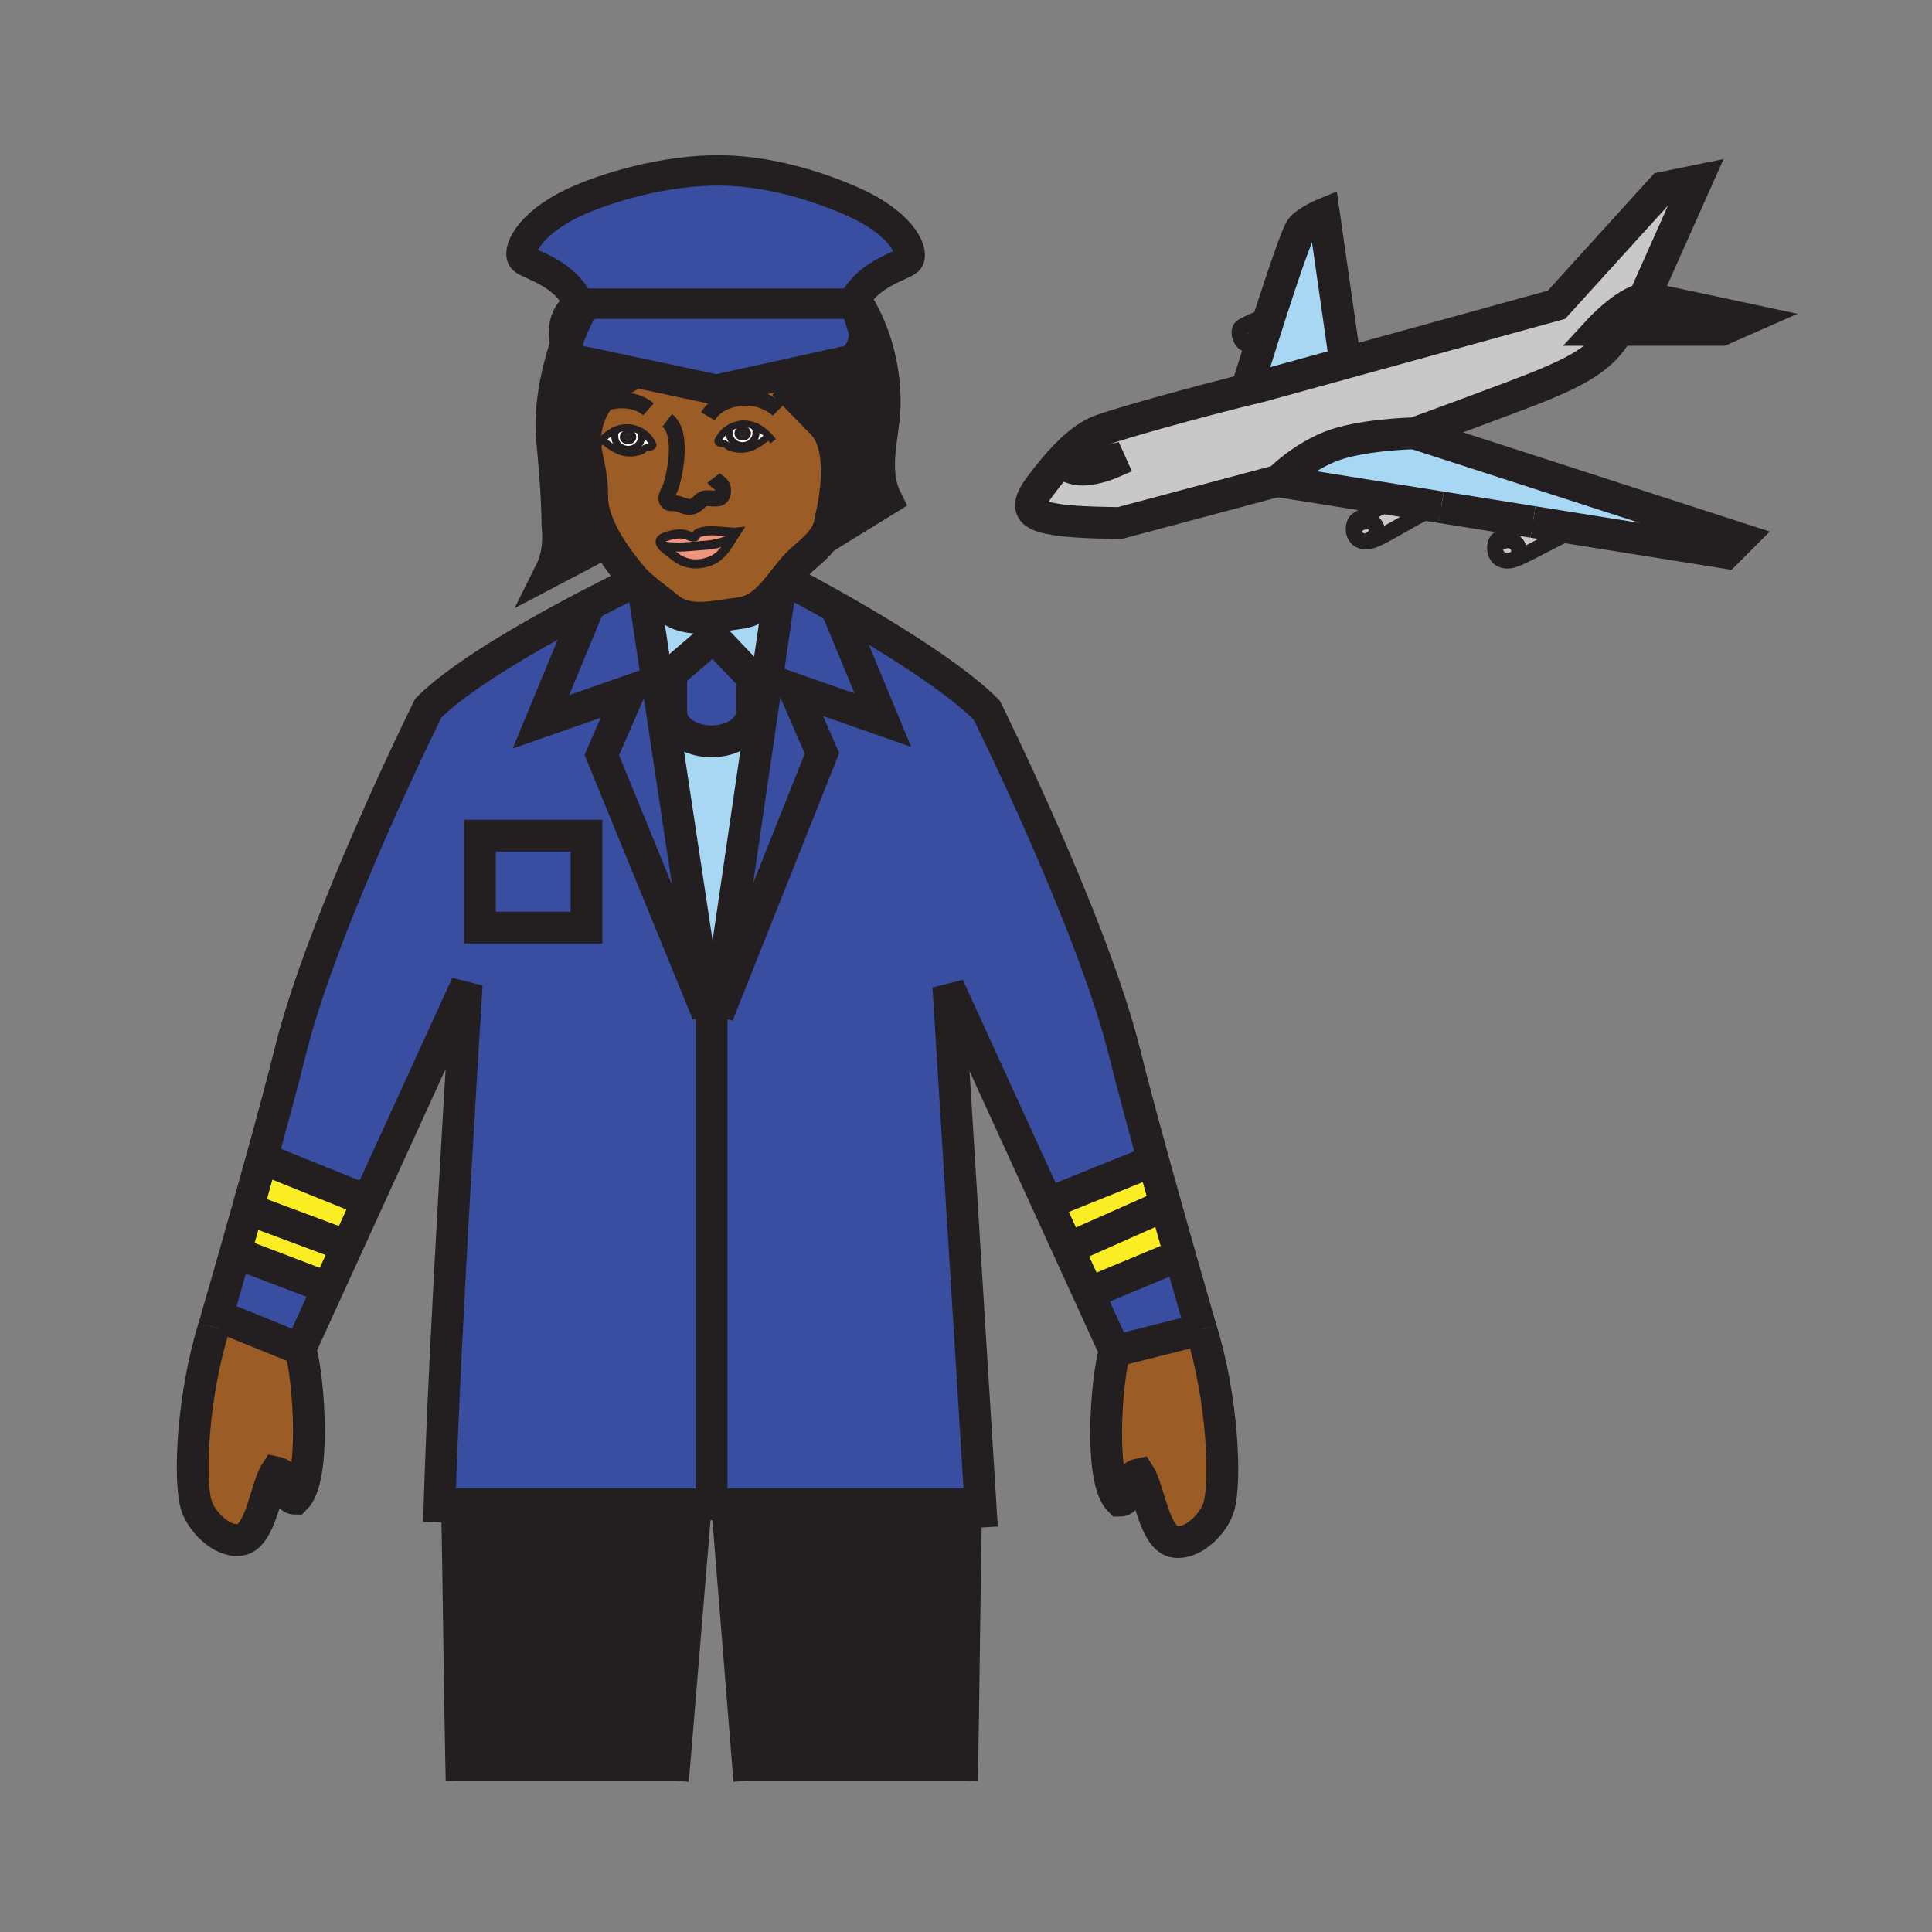 <?xml version="1.0" encoding="iso-8859-1"?>
<!-- Generator: Adobe Illustrator 12.0.1, SVG Export Plug-In . SVG Version: 6.00 Build 51448)  -->
<!DOCTYPE svg PUBLIC "-//W3C//DTD SVG 1.1//EN" "http://www.w3.org/Graphics/SVG/1.1/DTD/svg11.dtd">
<svg  version="1.1" id="Layer_1" xmlns="http://www.w3.org/2000/svg" xmlns:xlink="http://www.w3.org/1999/xlink" width="850.394" height="850.394"
	 viewBox="0 0 850.394 850.394" style="overflow:visible;enable-background:new 0 0 850.394 850.394;" xml:space="preserve">
<rect x="0" y="0" width="850.394" height="850.394" fill="#808080" stroke="none"/>
<g id="XMLID_1_">
	<g>
		<path style="fill:#C8C8C8;" d="M457.55,214.36c2.86-3.82,5.84-7.59,8.91-11.01l0.65,0.58c0,0,3.39,3.39,9.43,3.39
			s13.2-3.14,13.2-3.14l-1.01-2.26c0,0-7.29,1.5-10.44,1.5c-3.14,0-6.16-4.4-6.16-4.4l-0.72-0.78c4.229-3.99,8.6-7.13,13.05-8.77
			c8.81-3.25,41.97-12.48,64.64-18.04c1.92-0.47,3.761-0.91,5.511-1.32l37.56-10.35l92.93-25.61l46.771-51.54l14.84-3.02
			l-22.88,51.3l1.83,0.39c-8.93,0.05-21.7,13.93-21.7,13.93h7.8v1.1c-5.979,10.27-15.84,16.17-31.689,22.79
			c-12.891,5.39-57.57,21.62-57.57,21.62s-24.14,0.51-37.47,6.04c-13.32,5.53-22.04,14.75-22.04,14.75l-0.86,0.23L493,230.2
			c0,0-18.59,0-27.9-1.51C455.79,227.18,449.39,225.28,457.55,214.36z"/>
		<path style="fill:#A8D7F4;" d="M693.99,232.83l-19.23-3.08h-0.01l-40.39-6.46h-0.011l-20.239-3.24l-51.98-8.31l0.86-0.23
			c0,0,8.72-9.22,22.04-14.75c13.33-5.53,37.47-6.04,37.47-6.04l143.44,46.39l-6.23,6.23L693.99,232.83z"/>
		<path style="fill:#A8D7F4;" d="M549.07,170.36c0,0,2.689-8.77,6.29-20.12c1.18-3.73,2.46-7.74,3.77-11.81
			c5.72-17.69,12.07-36.46,13.83-38.22c3.4-3.4,9.81-6.04,9.81-6.04l9.4,65.59l-37.56,10.35c-1.75,0.41-3.591,0.85-5.511,1.32
			L549.07,170.36z"/>
		<path style="fill:#A8D7F4;" d="M325.5,269.89c7.12-0.87,11.92-5.3,16.25-10.47l1.46,0.83l-8.08,55.29l-4.29-0.63
			c0.06-0.43,0.09-0.86,0.09-1.3v-15.47l-16.83-17.71l-19.5,16.75l-3.15,2.7l-2.05,0.31l-5.92-39.2l0.88-1.19
			c3.24,2.65,6.7,5.1,9.73,7.67C302.75,274.79,315.43,271.12,325.5,269.89z"/>
		<path style="fill:#A8D7F4;" d="M310.5,439.97l-21.1-139.78l2.05-0.31l3.15-2.7l0.83,0.97v15.46c0,3.51,1.99,6.69,5.2,8.98
			c3.21,2.3,7.65,3.72,12.55,3.72c9.19,0,16.75-4.99,17.66-11.4l4.29,0.63l-18.65,127.54l-1.26-0.18v-4.2h-4.72V439.97z"/>
		<path style="fill:#231F20;" d="M305.98,662.15v3.92l-9.75,117.649h-93.06c-0.75-33.37-1.42-95.609-2-121.569H305.98z"/>
		<path style="fill:#231F20;" d="M425.22,662.15v4.71c-0.51,19.17-1.11,83.46-1.79,116.859h-93.61l-9.46-117.56v-4.01H425.22z"/>
		<path style="fill:#9C5C25;" d="M132.12,593.81c1.77,4.851,3.86,20.87,3.86,36.11c0,12.93-1.51,25.3-6,29.78
			c-5.15,0-1.58-10.25-8.61-11.67c-4.47,6.939-6.59,28.779-15.87,29.8c-8.35,0.99-17.25-8.74-19.17-15.57
			c-3.26-11.64-1.51-48.26,7.83-78.029c0,0,0.47-1.631,1.31-4.54L98,580L132.12,593.81z"/>
		<path style="fill:#9C5C25;" d="M528.69,585.13c9.329,29.73,11.1,66.38,7.829,77.99c-1.909,6.87-10.789,16.56-19.17,15.57
			c-9.279-0.99-11.399-22.851-15.89-29.801c-7,1.46-3.4,11.67-8.59,11.67c-4.49-4.47-6-16.81-6-29.72c0-15.25,2.1-31.3,3.88-36.16
			L528.69,585.13z"/>
		<path style="fill:#FBED24;" d="M519.31,552.47L482,568l-2.84,1.3l-9.05-19.8l42.97-19.09
			C515.25,538.17,517.37,545.66,519.31,552.47z"/>
		<path style="fill:#FBED24;" d="M513.08,530.41l-42.97,19.09l-9-19.71l1.989-0.91l44.54-17.979
			C509.45,517.44,511.28,524.02,513.08,530.41z"/>
		<path style="fill:#FBED24;" d="M161.87,528.68l-9.04,19.811L114,534l-5.3-0.67c2.15-7.64,4.38-15.61,6.56-23.521l45.71,18.46
			L161.87,528.68z"/>
		<path style="fill:#FBED24;" d="M152.83,548.49l-8.49,18.58L142,566l-38.23-14.55l-0.18-0.05c1.6-5.65,3.33-11.75,5.11-18.07
			L114,534L152.83,548.49z"/>
		<path style="fill:#394EA1;" d="M519.31,552.47c5.391,18.931,9.381,32.66,9.381,32.66l-37.94,9.55l-11.59-25.38L482,568
			L519.31,552.47z"/>
		<path style="fill:#9C5C25;" d="M338.29,191.83c-1.69-1.77-3.65-3.26-5.83-4.19v-0.01c-1.65-0.7-3.43-1.09-5.33-1.05
			c-2.18,0.05-4.41,0.76-6.31,1.95c-1.69,1.04-3.12,2.45-4.05,4.1c-0.56,0.99-1.31,1.69-0.33,2.3c0.85,0.53,1.86,0.15,2.76,0.57
			c0.61,0.28,1.16,0.98,1.8,1.27c0.77,0.36,1.8,0.57,2.63,0.74c1.97,0.4,4.55,0.29,6.42-0.38c3.1-1.1,5.79-3.03,8.11-5.18
			L338.29,191.83z M324.06,234.24c-3.43,0.35-16.35-2.63-18.2,2.05c-1.16,0.47-3.04-0.76-4.32-1.05c-2.41-0.56-5.22-0.03-7.56,0.65
			c-3.78,1.09-3.96,2.58-2.77,4.15c1.23,1.62,3.93,3.33,5.67,4.76c4.69,3.87,10.79,4.37,16.49,1.85c4.2-1.85,6.68-5.92,9.04-9.78
			C322.96,235.97,323.5,235.09,324.06,234.24z M265.09,193.49l0.13,0.12c2.33,2.14,5.01,4.06,8.11,5.17
			c1.88,0.67,4.46,0.79,6.42,0.38c0.83-0.17,1.86-0.37,2.63-0.73c0.65-0.3,1.2-0.99,1.8-1.28c0.9-0.42,1.92-0.05,2.76-0.57
			c0.99-0.61,0.24-1.3-0.33-2.3c-0.93-1.65-2.36-3.06-4.04-4.1c-1.9-1.18-4.13-1.9-6.32-1.95c-1.89-0.04-3.67,0.35-5.32,1.05
			C268.74,190.22,266.78,191.71,265.09,193.49z M267.08,238.44c-3.46-5.98-6.41-12.96-6.41-19.49c0-12.98-2.87-16.09-3.09-24.71
			c-0.1-4.36,0.85-8.83,2.65-12.89c2.02-4.54,5.11-8.57,8.99-11.42c1.61-1.19,5.25-3.22,9.95-5.74l0.07-0.33l36.13,7.69l28.78-6.36
			l0.84,3.78c6.07,6.33,12.11,12.55,16.75,17.19c12.11,12.12,3.87,41.85,3.61,43.68c-0.38,2.72-1.52,5.12-3.1,7.3
			c-2.37,3.27-5.69,6.06-8.84,8.79c-3.49,3.03-6.41,6.93-9.4,10.7c-0.74,0.94-1.49,1.88-2.26,2.79c-4.33,5.17-9.13,9.6-16.25,10.47
			c-10.07,1.23-22.75,4.9-31.41-2.42c-3.03-2.57-6.49-5.02-9.73-7.67c-1.55-1.26-3.04-2.57-4.42-3.96
			c-0.85-0.87-1.67-1.78-2.42-2.72C276.01,251.22,271.19,245.53,267.08,238.44z"/>
		<path style="fill:#231F20;" d="M371,159.25c5.19,0,9.4-5.73,9.4-12.79l-2.75-9.05c-0.79-1.07-1.71-1.95-2.73-2.58
			c0.43-1.09,0.93-2.11,1.48-3.07c8.03,12.44,13.03,28.12,13.03,45.4c0,13.78-6.11,29.02,0.77,42.76l-27.95,17.22
			c1.58-2.18,2.72-4.58,3.1-7.3c0.26-1.83,8.5-31.56-3.61-43.68c-4.64-4.64-10.68-10.86-16.75-17.19l-0.84-3.78L371,159.25z"/>
		<path style="fill:#FFFFFF;" d="M276.51,197.8c3.26,0,5.9-2.52,5.9-5.63c0-0.87,0.23-0.79-0.14-1.51l0.3-0.48
			c1.68,1.04,3.11,2.45,4.04,4.1c0.57,1,1.32,1.69,0.33,2.3c-0.84,0.52-1.86,0.15-2.76,0.57c-0.6,0.29-1.15,0.98-1.8,1.28
			c-0.77,0.36-1.8,0.56-2.63,0.73c-1.96,0.41-4.54,0.29-6.42-0.38c-3.1-1.11-5.78-3.03-8.11-5.17l-0.13-0.12
			c1.69-1.78,3.65-3.27,5.84-4.21l0.2,0.52c-0.63,0.9-0.52,1.2-0.52,2.37C270.61,195.28,273.25,197.8,276.51,197.8z"/>
		<path style="fill:#FFFFFF;" d="M326.88,196.15c3.25,0,5.89-2.53,5.89-5.64c0-1.16,0.12-1.46-0.52-2.36l0.21-0.51
			c2.18,0.93,4.14,2.42,5.83,4.19l-0.13,0.12c-2.32,2.15-5.01,4.08-8.11,5.18c-1.87,0.67-4.45,0.78-6.42,0.38
			c-0.83-0.17-1.86-0.38-2.63-0.74c-0.64-0.29-1.19-0.99-1.8-1.27c-0.9-0.42-1.91-0.04-2.76-0.57c-0.98-0.61-0.23-1.31,0.33-2.3
			c0.93-1.65,2.36-3.06,4.05-4.1l0.29,0.47c-0.37,0.73-0.13,0.65-0.13,1.51C320.98,193.62,323.62,196.15,326.88,196.15z"/>
		<path style="fill:#C8C8C8;" d="M667.77,239.81c1.101,1.58,1.261,4.13,0.271,5.78c-1.13,0.48-2.09,0.81-2.82,0.97
			c-5.96,1.28-8.109-3.62-6.779-7.55l0.76,0.25C661.84,237.65,665.68,236.78,667.77,239.81z"/>
		<path style="fill:#394EA1;" d="M255.01,134.15c0.82-0.32,1.69-0.49,2.59-0.49H371c1.4,0,2.73,0.42,3.92,1.17
			c1.02,0.63,1.94,1.51,2.73,2.58l2.75,9.05c0,7.06-4.21,12.79-9.4,12.79l-26.85,5.94l-28.78,6.36l-36.13-7.69l-21.64-4.61
			c-2.59,0-4.94-1.43-6.64-3.75c-0.78-1.06-1.42-2.31-1.89-3.69c1.92-5.67,4.2-10.97,6.73-15.44
			C255.57,135.6,255.31,134.86,255.01,134.15z"/>
		<path style="fill:#C8C8C8;" d="M674.76,229.75l19.23,3.08c-7.86,3.25-19.62,10.12-25.95,12.76c0.99-1.65,0.83-4.2-0.271-5.78
			c-2.09-3.03-5.93-2.16-8.569-0.55l-0.76-0.25c0.1-0.3,0.22-0.6,0.359-0.88c0.681-1.35,10.07-6.07,15.95-8.38H674.76z"/>
		<path style="fill:#C8C8C8;" d="M614.11,220.05l20.239,3.24c-6.55,0.01-24.93,13.45-31.34,14.83c-0.2,0.04-0.399,0.08-0.59,0.11
			l-0.04-0.24c7.79-3.86,1.67-12.23-5.28-6.78l-0.989-0.25c0.12-0.43,0.29-0.85,0.489-1.26C597.5,227.9,614.11,220.05,614.11,220.05
			z"/>
		<path style="fill:#C8C8C8;" d="M597.1,231.21c6.95-5.45,13.07,2.92,5.28,6.78l0.04,0.24c-5.32,0.82-7.34-3.55-6.31-7.27
			L597.1,231.21z"/>
		<path style="fill:#C8C8C8;" d="M559.13,138.43c-1.31,4.07-2.59,8.08-3.77,11.81l-4.9,1.64c-4.39,0-5.91-5.91-4.15-7.67
			C548.04,142.48,558.71,138.59,559.13,138.43z"/>
		<path style="fill:#394EA1;" d="M201.17,662.15h-3.8l-3.88-0.11c2.09-72.85,11.95-228.72,11.95-228.72l-43.57,95.359l-0.9-0.41
			l-45.71-18.46c4.82-17.399,9.43-34.529,12.56-47.18c14.1-56.96,60.69-150.95,60.69-150.95c11.87-11.86,34.72-25.82,54.61-36.8
			c4.97-2.75,9.76-5.31,14.14-7.61l1.46,0.6l-20.61,49.83l39.09-13.66l-12.31,28.29l46.54,113.8l-0.49-3.229h4.28l1.26,0.18
			l-0.52,3.58l45.85-115.07L349.5,303.3l39.09,13.66l-20.56-49.67c4.44,2.51,9.39,5.36,14.57,8.45c18.46,11,39.87,24.96,51.73,36.82
			c0,0,46.62,93.98,60.72,150.94c3.141,12.71,7.771,29.92,12.59,47.4L463.1,528.88l-1.989,0.91l-43.68-95.6l14.12,227.77l-3.1,0.19
			h-3.23H320.36h-14.38H201.17z M258.15,408.3v-40.49h-46.89v40.49H258.15z"/>
		<path style="fill:#394EA1;" d="M376.4,131.76c-0.55,0.96-1.05,1.98-1.48,3.07c-1.19-0.75-2.52-1.17-3.92-1.17H257.6
			c-0.9,0-1.77,0.17-2.59,0.49c-5.77-14.07-22.06-17.59-24.68-20.1c-2.9-2.79,1.46-15.01,21.96-24.76
			c12.53-5.95,39.24-14.64,65.44-14.28c24.37,0.33,48.31,9.3,59.96,14.84c20.5,9.75,24.86,21.97,21.95,24.76
			C397.22,116.93,383.07,120.13,376.4,131.76z"/>
		<path style="fill:#394EA1;" d="M368.03,267.29l20.56,49.67L349.5,303.3l12.31,28.29l-45.85,115.07l0.52-3.58l18.65-127.54
			l8.08-55.29l-1.46-0.83c0.77-0.91,1.52-1.85,2.26-2.79l4.66,0.09C348.67,256.72,356.68,260.87,368.03,267.29z"/>
		<path style="fill:#FFFFFF;" d="M332.25,188.15c0.64,0.9,0.52,1.2,0.52,2.36c0,3.11-2.64,5.64-5.89,5.64c-3.26,0-5.9-2.53-5.9-5.64
			c0-0.86-0.24-0.78,0.13-1.51l-0.29-0.47c1.9-1.19,4.13-1.9,6.31-1.95c1.9-0.04,3.68,0.35,5.33,1.05v0.01L332.25,188.15z
			 M330.52,190.73c0-1.75-1.6-3.16-3.59-3.16c-1.98,0-3.59,1.41-3.59,3.16s1.61,3.16,3.59,3.16
			C328.92,193.89,330.52,192.48,330.52,190.73z"/>
		<path style="fill:#394EA1;" d="M314.1,280.43l16.83,17.71v15.47c0,0.44-0.03,0.87-0.09,1.3c-0.91,6.41-8.47,11.4-17.66,11.4
			c-4.9,0-9.34-1.42-12.55-3.72c-3.21-2.29-5.2-5.47-5.2-8.98v-15.46l-0.83-0.97L314.1,280.43z"/>
		<path style="fill:#231F20;" d="M326.93,187.57c1.99,0,3.59,1.41,3.59,3.16s-1.6,3.16-3.59,3.16c-1.98,0-3.59-1.41-3.59-3.16
			S324.95,187.57,326.93,187.57z M328.22,190.73c0-0.78-0.57-1.41-1.29-1.41c-0.71,0-1.29,0.63-1.29,1.41
			c0,0.77,0.58,1.41,1.29,1.41C327.65,192.14,328.22,191.5,328.22,190.73z"/>
		<path style="fill:#231F20;" d="M326.93,189.32c0.72,0,1.29,0.63,1.29,1.41c0,0.77-0.57,1.41-1.29,1.41
			c-0.71,0-1.29-0.64-1.29-1.41C325.64,189.95,326.22,189.32,326.93,189.32z"/>
		<path style="fill:#EF947D;" d="M305.86,236.29c1.85-4.68,14.77-1.7,18.2-2.05c-0.56,0.85-1.1,1.73-1.65,2.63
			c-6.59,2.98-10.41,3.01-15.07,3.38c-4.64,0.37-11.51,1.14-16.13-0.21c-1.19-1.57-1.01-3.06,2.77-4.15
			c2.34-0.68,5.15-1.21,7.56-0.65C302.82,235.53,304.7,236.76,305.86,236.29z"/>
		<path style="fill:#EF947D;" d="M322.41,236.87c-2.36,3.86-4.84,7.93-9.04,9.78c-5.7,2.52-11.8,2.02-16.49-1.85
			c-1.74-1.43-4.44-3.14-5.67-4.76c4.62,1.35,11.49,0.58,16.13,0.21C312,239.88,315.82,239.85,322.41,236.87z"/>
		<path style="fill:#394EA1;" d="M258.72,267.87l-1.46-0.6c13.14-6.9,22.66-11.41,22.66-11.41l0.02-0.02
			c1.38,1.39,2.87,2.7,4.42,3.96l-0.88,1.19l5.92,39.2l21.1,139.78v2.931h0.44l0.49,3.229l-46.54-113.8l12.31-28.29l-39.09,13.66
			L258.72,267.87z"/>
		<path style="fill:#FFFFFF;" d="M282.57,190.18l-0.3,0.48c0.37,0.72,0.14,0.64,0.14,1.51c0,3.11-2.64,5.63-5.9,5.63
			c-3.26,0-5.9-2.52-5.9-5.63c0-1.17-0.11-1.47,0.52-2.37l-0.2-0.52c1.65-0.7,3.43-1.09,5.32-1.05
			C278.44,188.28,280.67,189,282.57,190.18z M276.45,195.54c1.99,0,3.59-1.41,3.59-3.16c0-1.74-1.6-3.16-3.59-3.16
			c-1.98,0-3.59,1.42-3.59,3.16C272.86,194.13,274.47,195.54,276.45,195.54z"/>
		<path style="fill:#231F20;" d="M260.23,181.35c-1.8,4.06-2.75,8.53-2.65,12.89c0.22,8.62,3.09,11.73,3.09,24.71
			c0,6.53,2.95,13.51,6.41,19.49l-24.62,12.95c4.5-9,2.93-20.12,2.93-20.12c-0.17-17.11-2.26-35.77-2.55-39.81
			c-0.81-11.26,1.73-26.44,6.23-39.65c0.47,1.38,1.11,2.63,1.89,3.69c1.7,2.32,4.05,3.75,6.64,3.75l21.64,4.61l-0.07,0.33
			c-4.7,2.52-8.34,4.55-9.95,5.74C265.34,172.78,262.25,176.81,260.23,181.35z"/>
		<path style="fill:#231F20;" d="M280.04,192.38c0,1.75-1.6,3.16-3.59,3.16c-1.98,0-3.59-1.41-3.59-3.16c0-1.74,1.61-3.16,3.59-3.16
			C278.44,189.22,280.04,190.64,280.04,192.38z M277.74,192.38c0-0.77-0.58-1.4-1.29-1.4s-1.29,0.63-1.29,1.4
			c0,0.78,0.58,1.41,1.29,1.41S277.74,193.16,277.74,192.38z"/>
		<path style="fill:#231F20;" d="M276.45,190.98c0.71,0,1.29,0.63,1.29,1.4c0,0.78-0.58,1.41-1.29,1.41s-1.29-0.63-1.29-1.41
			C275.16,191.61,275.74,190.98,276.45,190.98z"/>
		<rect x="211.26" y="367.81" style="fill:#394EA1;" width="46.89" height="40.49"/>
		<path style="fill:#394EA1;" d="M144.34,567.07l-12.22,26.739L98,580l-2.53-0.31c1.61-5.561,4.56-15.801,8.12-28.29l0.18,0.05
			L142,566L144.34,567.07z"/>
	</g>
	<g>
		<path style="fill:none;stroke:#231F20;stroke-width:14;" d="M94.16,584.23c0,0,0.47-1.631,1.31-4.54
			c1.61-5.561,4.56-15.801,8.12-28.29c1.6-5.65,3.33-11.75,5.11-18.07c2.15-7.64,4.38-15.61,6.56-23.521
			c4.82-17.399,9.43-34.529,12.56-47.18c14.1-56.96,60.69-150.95,60.69-150.95c11.87-11.86,34.72-25.82,54.61-36.8
			c4.97-2.75,9.76-5.31,14.14-7.61c13.14-6.9,22.66-11.41,22.66-11.41"/>
		<path style="fill:none;stroke:#231F20;stroke-width:14;" d="M193.28,670.05c0.06-2.54,0.12-5.21,0.21-8.01
			c2.09-72.85,11.95-228.72,11.95-228.72l-43.57,95.359l-9.04,19.811l-8.49,18.58l-12.22,26.739c1.77,4.851,3.86,20.87,3.86,36.11
			c0,12.93-1.51,25.3-6,29.78c-5.15,0-1.58-10.25-8.61-11.67c-4.47,6.939-6.59,28.779-15.87,29.8c-8.35,0.99-17.25-8.74-19.17-15.57
			c-3.26-11.64-1.51-48.26,7.83-78.029"/>
		<path style="fill:none;stroke:#231F20;stroke-width:14;" d="M203.17,783.72c-0.75-33.37-1.42-95.609-2-121.569
			c-0.03-1.801-0.07-3.431-0.11-4.86"/>
		<path style="fill:none;stroke:#231F20;stroke-width:14;" d="M528.69,585.13c0,0-3.99-13.729-9.381-32.66
			c-1.939-6.81-4.06-14.3-6.229-22.06c-1.8-6.391-3.63-12.97-5.44-19.51c-4.819-17.48-9.449-34.69-12.59-47.4
			c-14.1-56.96-60.72-150.94-60.72-150.94c-11.86-11.86-33.27-25.82-51.73-36.82c-5.18-3.09-10.13-5.94-14.57-8.45
			c-11.35-6.42-19.36-10.57-19.36-10.57"/>
		<path style="fill:none;stroke:#231F20;stroke-width:14;" d="M432.19,672.34l-0.641-10.38l-14.12-227.77l43.68,95.6l9,19.71
			l9.05,19.8l11.59,25.38c-1.78,4.86-3.88,20.91-3.88,36.16c0,12.91,1.51,25.25,6,29.72c5.189,0,1.59-10.21,8.59-11.67
			c4.49,6.95,6.61,28.811,15.89,29.801c8.381,0.989,17.261-8.7,19.17-15.57c3.271-11.61,1.5-48.26-7.829-77.99"/>
		<path style="fill:none;stroke:#231F20;stroke-width:14;" d="M423.43,783.72c0.68-33.399,1.28-97.689,1.79-116.859"/>
		<line style="fill:none;stroke:#231F20;stroke-width:14;" x1="305.98" y1="666.07" x2="296.23" y2="783.72"/>
		<line style="fill:none;stroke:#231F20;stroke-width:14;" x1="329.82" y1="783.72" x2="320.36" y2="666.16"/>
		<polyline style="fill:none;stroke:#231F20;stroke-width:14;" points="197.37,662.15 201.17,662.15 305.98,662.15 320.36,662.15 
			425.22,662.15 428.45,662.15 		"/>
		<line style="fill:none;stroke:#231F20;stroke-width:14;" x1="98" y1="580" x2="132.12" y2="593.81"/>
		<line style="fill:none;stroke:#231F20;stroke-width:14;" x1="528.69" y1="585.13" x2="490.75" y2="594.68"/>
		<polyline style="fill:none;stroke:#231F20;stroke-width:14;" points="283.48,260.99 289.4,300.19 310.5,439.97 310.94,442.9 
			311.43,446.13 264.89,332.33 277.2,304.04 238.11,317.7 258.72,267.87 258.88,267.49 		"/>
		<polyline style="fill:none;stroke:#231F20;stroke-width:14;" points="343.21,260.25 335.13,315.54 316.48,443.08 315.96,446.66 
			361.81,331.59 349.5,303.3 388.59,316.96 368.03,267.29 367.81,266.75 		"/>
		<polygon style="fill:none;stroke:#231F20;stroke-width:9.59;" points="315.22,442.9 310.94,442.9 310.5,442.9 310.5,439.97 
			310.5,438.7 315.22,438.7 		"/>
		<line style="fill:none;stroke:#231F20;stroke-width:14;" x1="313.24" y1="443.58" x2="313.24" y2="655.75"/>
		<path style="fill:none;stroke:#231F20;stroke-width:14;" d="M330.93,298.14v15.47c0,0.44-0.03,0.87-0.09,1.3
			c-0.91,6.41-8.47,11.4-17.66,11.4c-4.9,0-9.34-1.42-12.55-3.72c-3.21-2.29-5.2-5.47-5.2-8.98v-15.46"/>
		<polyline style="fill:none;stroke:#231F20;stroke-width:14;" points="291.45,299.88 294.6,297.18 314.1,280.43 330.93,298.14 
			332.26,299.53 		"/>
		<polyline style="fill:none;stroke:#231F20;stroke-width:14;" points="114,534 152.83,548.49 154.23,549.01 		"/>
		<line style="fill:none;stroke:#231F20;stroke-width:14;" x1="103.77" y1="551.45" x2="142" y2="566"/>
		<polyline style="fill:none;stroke:#231F20;stroke-width:14;" points="115.2,509.79 115.26,509.81 160.97,528.27 		"/>
		<polyline style="fill:none;stroke:#231F20;stroke-width:14;" points="514,530 513.08,530.41 470.11,549.5 469.84,549.62 		"/>
		<polyline style="fill:none;stroke:#231F20;stroke-width:14;" points="520.3,552.06 519.31,552.47 482,568 		"/>
		<polyline style="fill:none;stroke:#231F20;stroke-width:14;" points="508.88,510.4 507.64,510.9 463.1,528.88 		"/>
		<rect x="211.26" y="367.81" style="fill:none;stroke:#231F20;stroke-width:14;" width="46.89" height="40.49"/>
		<path style="fill:none;stroke:#231F20;stroke-width:14;" d="M549.07,170.36c0,0,2.689-8.77,6.29-20.12
			c1.18-3.73,2.46-7.74,3.77-11.81c5.72-17.69,12.07-36.46,13.83-38.22c3.4-3.4,9.81-6.04,9.81-6.04l9.4,65.59l0.15,1.04"/>
		<path style="fill:none;stroke:#231F20;stroke-width:14;" d="M711.76,146.31c-5.979,10.27-15.84,16.17-31.689,22.79
			c-12.891,5.39-57.57,21.62-57.57,21.62s-24.14,0.51-37.47,6.04c-13.32,5.53-22.04,14.75-22.04,14.75l-0.86,0.23L493,230.2
			c0,0-18.59,0-27.9-1.51c-9.31-1.51-15.71-3.41-7.55-14.33c2.86-3.82,5.84-7.59,8.91-11.01c1.63-1.81,3.28-3.53,4.95-5.11
			c4.229-3.99,8.6-7.13,13.05-8.77c8.81-3.25,41.97-12.48,64.64-18.04c1.92-0.47,3.761-0.91,5.511-1.32l37.56-10.35l92.93-25.61
			l46.771-51.54l14.84-3.02l-22.88,51.3l1.83,0.39l42.92,9.16l-10.811,4.77h-46.01h-7.8c0,0,12.771-13.88,21.7-13.93
			c0.02,0,0.03,0,0.05,0"/>
		<polyline style="fill:none;stroke:#231F20;stroke-width:14;" points="634.35,223.29 614.11,220.05 562.13,211.74 		"/>
		<line style="fill:none;stroke:#231F20;stroke-width:14;" x1="674.75" y1="229.75" x2="634.36" y2="223.29"/>
		<polyline style="fill:none;stroke:#231F20;stroke-width:14;" points="622.5,190.72 765.94,237.11 759.71,243.34 693.99,232.83 
			674.76,229.75 		"/>
		<path style="fill:none;stroke:#231F20;stroke-width:7;" d="M559.14,138.43c0,0,0,0-0.01,0c-0.42,0.16-11.09,4.05-12.82,5.78
			c-1.76,1.76-0.239,7.67,4.15,7.67l4.9-1.64h0.01"/>
		<path style="fill:none;stroke:#231F20;stroke-width:7;" d="M614.11,220.05c0,0-16.61,7.85-17.511,9.65
			c-0.199,0.41-0.369,0.83-0.489,1.26c-1.03,3.72,0.989,8.09,6.31,7.27c0.19-0.03,0.39-0.07,0.59-0.11
			c6.41-1.38,24.79-14.82,31.34-14.83h0.011"/>
		<path style="fill:none;stroke:#231F20;stroke-width:7;" d="M674.76,229.75h-0.01c-5.88,2.31-15.27,7.03-15.95,8.38
			c-0.14,0.28-0.26,0.58-0.359,0.88c-1.33,3.93,0.819,8.83,6.779,7.55c0.73-0.16,1.69-0.49,2.82-0.97
			c6.33-2.64,18.09-9.51,25.95-12.76c0.18-0.08,0.359-0.15,0.529-0.22"/>
		<path style="fill:none;stroke:#231F20;stroke-width:7;" d="M597.1,231.21c6.95-5.45,13.07,2.92,5.28,6.78"/>
		<path style="fill:none;stroke:#231F20;stroke-width:7;" d="M659.2,239.26c2.64-1.61,6.479-2.48,8.569,0.55
			c1.101,1.58,1.261,4.13,0.271,5.78c-0.15,0.26-0.33,0.49-0.54,0.7"/>
		<path style="fill:none;stroke:#231F20;stroke-width:12.787;" d="M472.13,199.02c0,0,3.021,4.4,6.16,4.4
			c3.15,0,10.44-1.5,10.44-1.5l1.01,2.26c0,0-7.16,3.14-13.2,3.14s-9.43-3.39-9.43-3.39"/>
		<path style="fill:none;stroke:#231F20;stroke-width:7;" d="M311.6,183.25c4.99-8.31,17.11-9.63,24.05-6.92
			c3.72,1.45,5.99,3.17,6.97,4.15"/>
		<path style="fill:none;stroke:#231F20;stroke-width:7;" d="M285.43,180.18c-6.6-5.88-19.46-4.98-25.2,1.17
			c-0.3,0.32-0.58,0.66-0.84,1.01"/>
		<path style="fill:none;stroke:#231F20;stroke-width:7;" d="M293.66,185.05c7.25,5.42,3.41,23.76,1.59,29.22
			c-0.58,1.75-3.08,4.84-1.32,6.65c0.85,0.88,1.93,0.4,3,0.57c1.11,0.17,1.76,0.28,3.03,0.76c2.45,0.91,4.24,1.46,6.44-0.15
			c2.4-1.73,2.22-2.95,5.75-2.79c2.97,0.15,6.25,0.98,6.1-3.59c-0.1-3.15-2.47-3.11-4.16-5.32"/>
		<path style="fill:none;stroke:#231F20;stroke-width:4;" d="M305.65,237.09c0.03-0.29,0.1-0.56,0.21-0.8
			c1.85-4.68,14.77-1.7,18.2-2.05c-0.56,0.85-1.1,1.73-1.65,2.63c-2.36,3.86-4.84,7.93-9.04,9.78c-5.7,2.52-11.8,2.02-16.49-1.85
			c-1.74-1.43-4.44-3.14-5.67-4.76c-1.19-1.57-1.01-3.06,2.77-4.15c2.34-0.68,5.15-1.21,7.56-0.65c1.28,0.29,3.16,1.52,4.32,1.05
			c0.19-0.08,0.37-0.2,0.51-0.39"/>
		<path style="fill:none;stroke:#231F20;stroke-width:4;" d="M291.21,240.04c4.62,1.35,11.49,0.58,16.13,0.21
			c4.66-0.37,8.48-0.4,15.07-3.38"/>
		<path style="fill:none;stroke:#231F20;stroke-width:14;" d="M344.99,168.97c6.07,6.33,12.11,12.55,16.75,17.19
			c12.11,12.12,3.87,41.85,3.61,43.68c-0.38,2.72-1.52,5.12-3.1,7.3c-2.37,3.27-5.69,6.06-8.84,8.79c-3.49,3.03-6.41,6.93-9.4,10.7
			c-0.74,0.94-1.49,1.88-2.26,2.79c-4.33,5.17-9.13,9.6-16.25,10.47c-10.07,1.23-22.75,4.9-31.41-2.42
			c-3.03-2.57-6.49-5.02-9.73-7.67c-1.55-1.26-3.04-2.57-4.42-3.96c-0.85-0.87-1.67-1.78-2.42-2.72c-1.51-1.9-6.33-7.59-10.44-14.68
			c-3.46-5.98-6.41-12.96-6.41-19.49c0-12.98-2.87-16.09-3.09-24.71c-0.1-4.36,0.85-8.83,2.65-12.89c2.02-4.54,5.11-8.57,8.99-11.42
			c1.61-1.19,5.25-3.22,9.95-5.74"/>
		<path style="fill:none;stroke:#231F20;stroke-width:14;" d="M376.39,131.74c0,0.01,0.01,0.01,0.01,0.02
			c8.03,12.44,13.03,28.12,13.03,45.4c0,13.78-6.11,29.02,0.77,42.76l-27.95,17.22l-0.04,0.02"/>
		<path style="fill:none;stroke:#231F20;stroke-width:14;" d="M267.09,238.43l-0.01,0.01l-24.62,12.95c4.5-9,2.93-20.12,2.93-20.12
			c-0.17-17.11-2.26-35.77-2.55-39.81c-0.81-11.26,1.73-26.44,6.23-39.65c1.92-5.67,4.2-10.97,6.73-15.44
			c0.36-0.64,0.73-1.27,1.1-1.87"/>
		<path style="fill:none;stroke:#231F20;stroke-width:3.081;stroke-linecap:square;stroke-miterlimit:10;" d="M264.02,194.7
			c0.34-0.41,0.7-0.82,1.07-1.21c1.69-1.78,3.65-3.27,5.84-4.21c1.65-0.7,3.43-1.09,5.32-1.05c2.19,0.05,4.42,0.77,6.32,1.95
			c1.68,1.04,3.11,2.45,4.04,4.1c0.57,1,1.32,1.69,0.33,2.3c-0.84,0.52-1.86,0.15-2.76,0.57c-0.6,0.29-1.15,0.98-1.8,1.28
			c-0.77,0.36-1.8,0.56-2.63,0.73c-1.96,0.41-4.54,0.29-6.42-0.38c-3.1-1.11-5.78-3.03-8.11-5.17"/>
		<path style="fill:none;stroke:#231F20;stroke-width:3.081;stroke-linecap:square;stroke-miterlimit:10;" d="M282.27,190.66
			c0.37,0.72,0.14,0.64,0.14,1.51c0,3.11-2.64,5.63-5.9,5.63c-3.26,0-5.9-2.52-5.9-5.63c0-1.17-0.11-1.47,0.52-2.37"/>
		<path style="fill:none;stroke:#231F20;stroke-width:3.081;stroke-linecap:square;stroke-miterlimit:10;" d="M339.36,193.05
			c-0.35-0.42-0.71-0.83-1.07-1.22c-1.69-1.77-3.65-3.26-5.83-4.19v-0.01c-1.65-0.7-3.43-1.09-5.33-1.05
			c-2.18,0.05-4.41,0.76-6.31,1.95c-1.69,1.04-3.12,2.45-4.05,4.1c-0.56,0.99-1.31,1.69-0.33,2.3c0.85,0.53,1.86,0.15,2.76,0.57
			c0.61,0.28,1.16,0.98,1.8,1.27c0.77,0.36,1.8,0.57,2.63,0.74c1.97,0.4,4.55,0.29,6.42-0.38c3.1-1.1,5.79-3.03,8.11-5.18"/>
		<path style="fill:none;stroke:#231F20;stroke-width:3.081;stroke-linecap:square;stroke-miterlimit:10;" d="M321.11,189
			c-0.37,0.73-0.13,0.65-0.13,1.51c0,3.11,2.64,5.64,5.9,5.64c3.25,0,5.89-2.53,5.89-5.64c0-1.16,0.12-1.46-0.52-2.36"/>
		<path style="fill:none;stroke:#231F20;stroke-width:13.364;" d="M344.15,165.19l26.85-5.94c5.19,0,9.4-5.73,9.4-12.79l-2.75-9.05
			c-0.79-1.07-1.71-1.95-2.73-2.58c-1.19-0.75-2.52-1.17-3.92-1.17H257.6c-0.9,0-1.77,0.17-2.59,0.49
			c-3.93,1.54-6.81,6.47-6.81,12.31c0,1.91,0.31,3.72,0.87,5.35c0.47,1.38,1.11,2.63,1.89,3.69c1.7,2.32,4.05,3.75,6.64,3.75
			l21.64,4.61l36.13,7.69L344.15,165.19z"/>
		<path style="fill:none;stroke:#231F20;stroke-width:13.364;" d="M373.49,139.67c0.34-1.74,0.82-3.35,1.43-4.84
			c0.43-1.09,0.93-2.11,1.48-3.07c6.67-11.63,20.82-14.83,23.24-17.15c2.91-2.79-1.45-15.01-21.95-24.76
			c-11.65-5.54-35.59-14.51-59.96-14.84c-26.2-0.36-52.91,8.33-65.44,14.28c-20.5,9.75-24.86,21.97-21.96,24.76
			c2.62,2.51,18.91,6.03,24.68,20.1c0.3,0.71,0.56,1.45,0.79,2.22c0.28,0.88,0.5,1.8,0.69,2.75"/>
	</g>
</g>
<rect style="fill:none;" width="850.394" height="850.394"/>
</svg>
